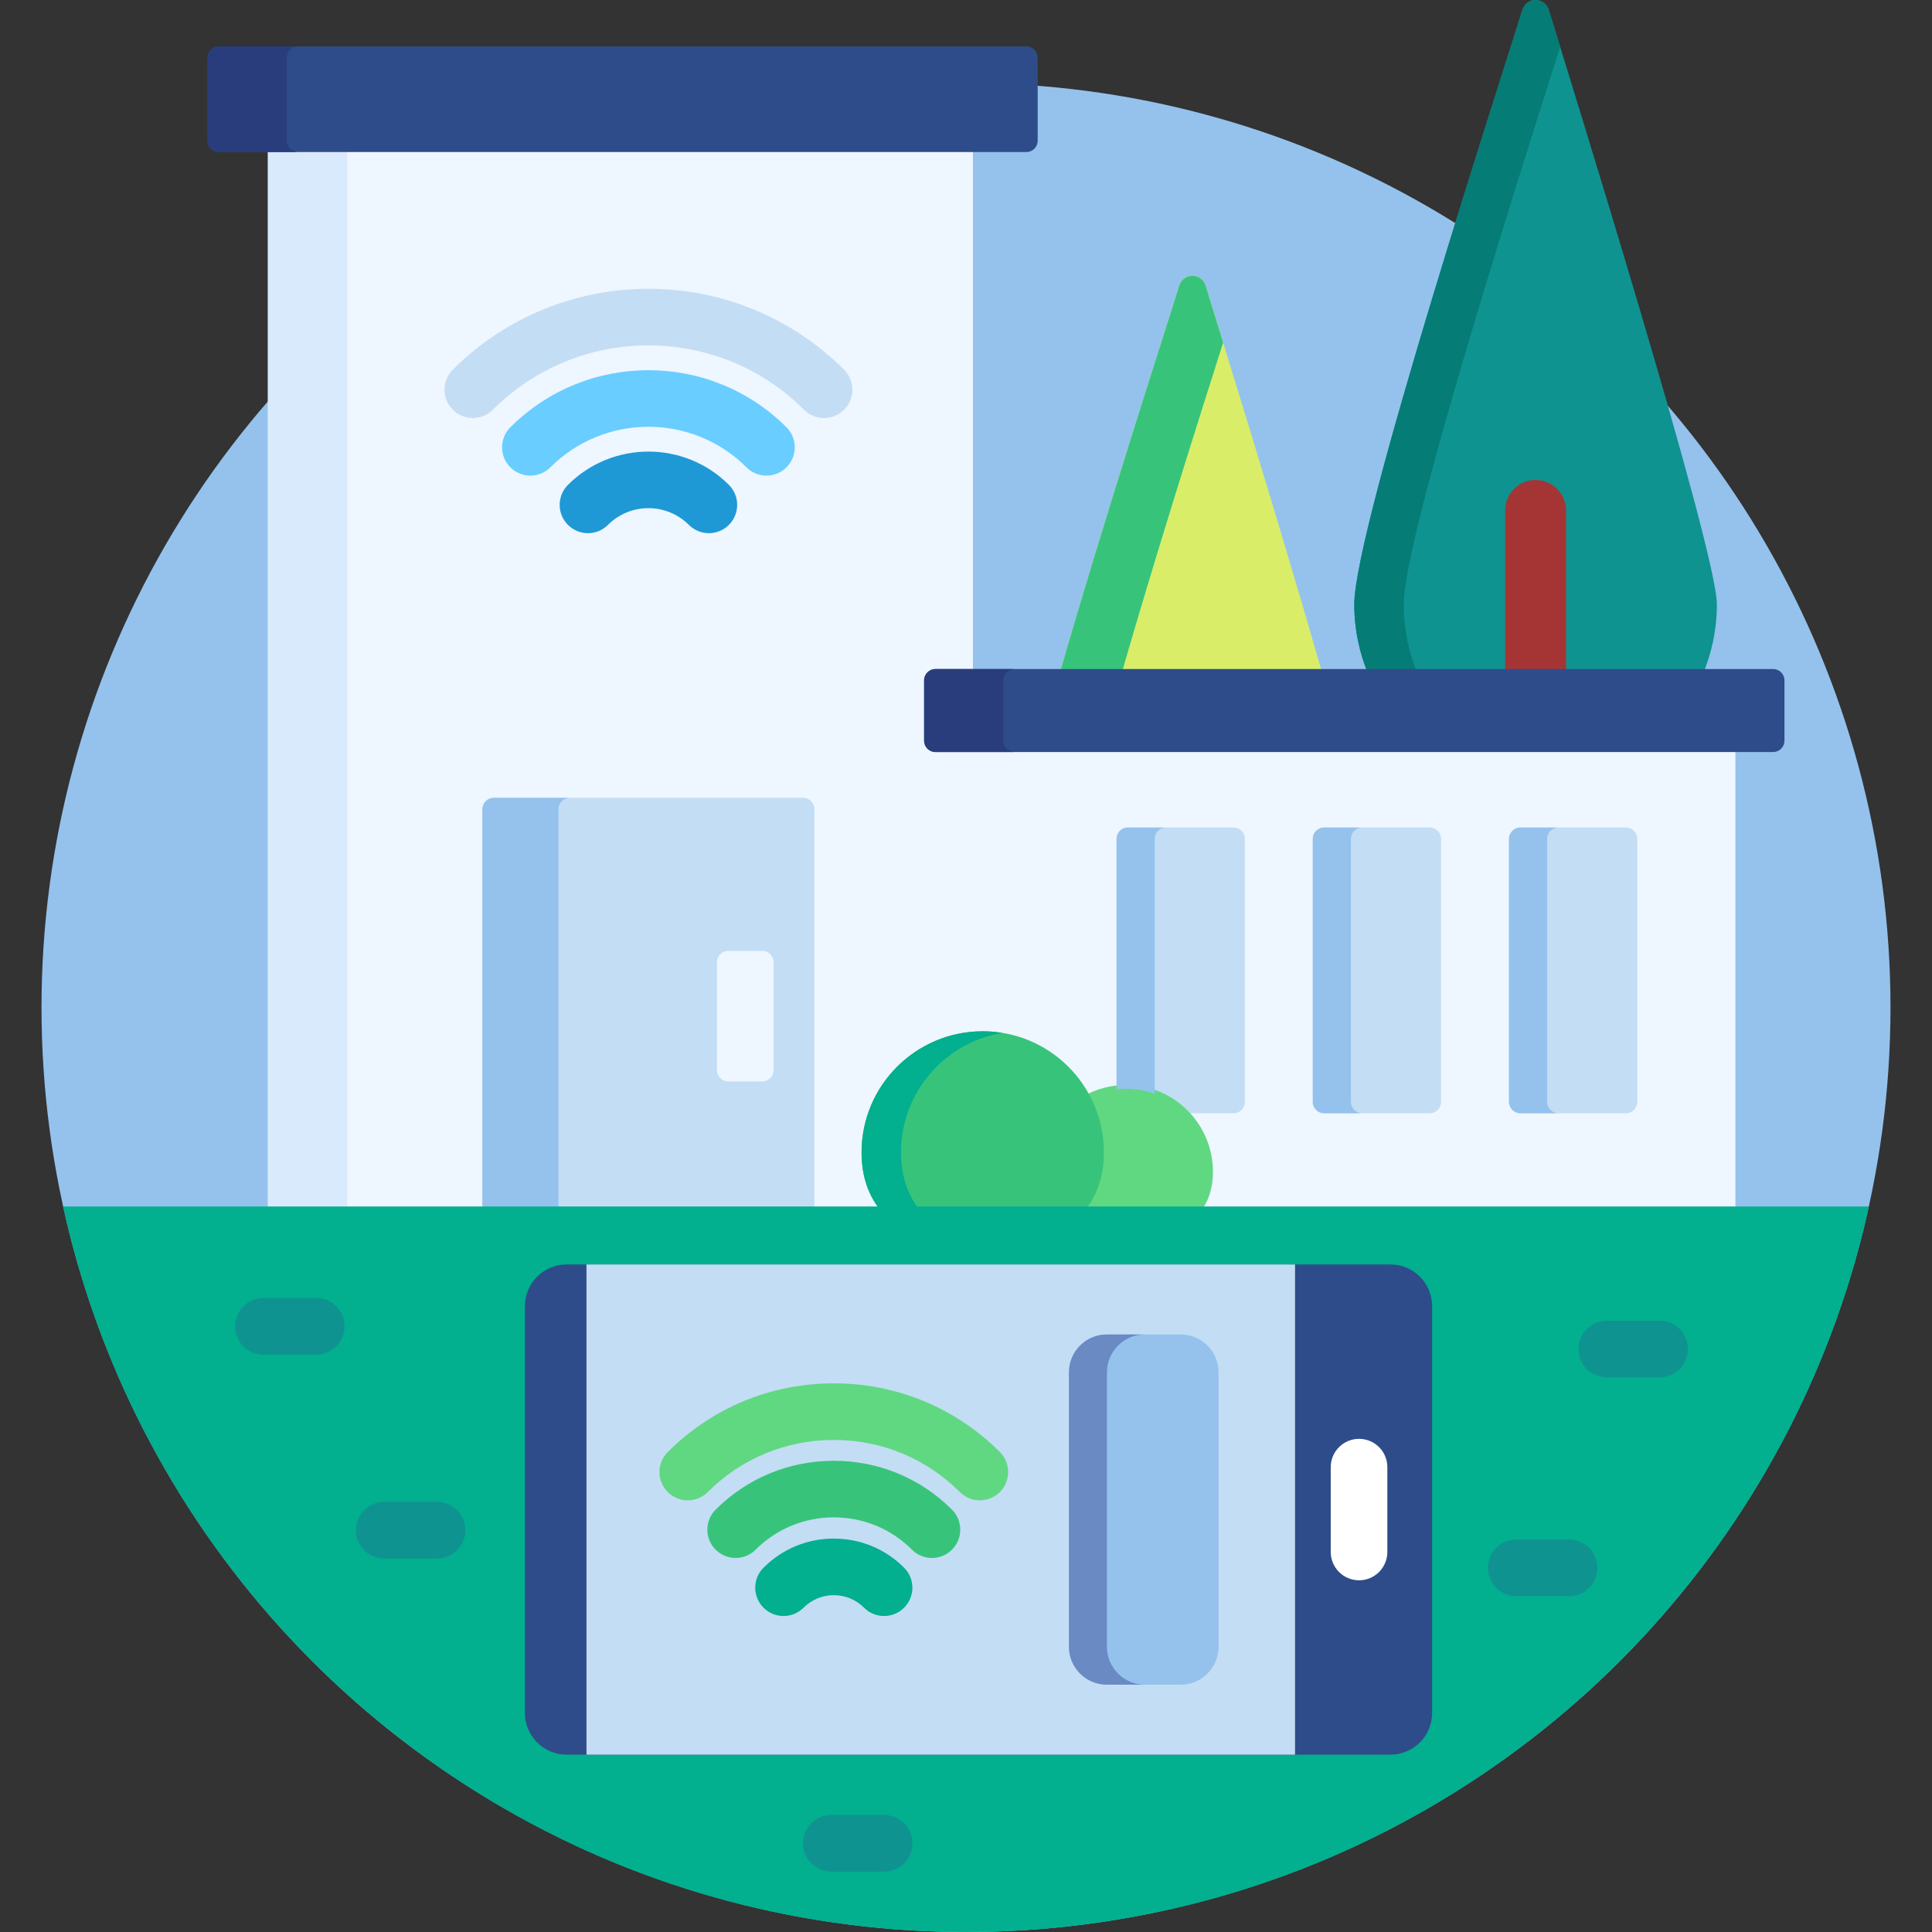 <?xml version="1.0" encoding="iso-8859-1"?>
<!-- Generator: Adobe Illustrator 19.0.0, SVG Export Plug-In . SVG Version: 6.00 Build 0)  -->
<svg version="1.1" id="Capa_1" xmlns="http://www.w3.org/2000/svg" xmlns:xlink="http://www.w3.org/1999/xlink" x="0px" y="0px"
	 viewBox="0 0 512 512" style="enable-background:new 0 0 512 512;" xml:space="preserve">
<rect x="0" y="0" width="512" height="512" fill="#333333" stroke="none"/>
<circle style="fill:#94C2ED;" cx="256" cy="267" r="245"/>
<path style="fill:#0F9390;" d="M451.136,179c2.479-5.79,3.855-12.16,3.855-18.848c0-14.559-40.004-142.662-44.564-157.577
	C409.959,1.046,408.546,0,406.946,0c-1.602,0-3.013,1.046-3.481,2.575C398.905,17.49,358.9,139.77,358.9,160.152
	c0,6.688,1.377,13.058,3.855,18.848H451.136z"/>
<path style="fill:#057C76;" d="M413.461,12.414c-1.432-4.636-2.488-8.055-3.034-9.839C409.959,1.046,408.546,0,406.946,0
	c-1.602,0-3.013,1.046-3.481,2.575C398.905,17.49,358.9,139.77,358.9,160.152c0,6.688,1.377,13.058,3.855,18.848h13.1
	c-2.478-5.79-3.855-12.16-3.855-18.848C372,142.248,402.863,45.735,413.461,12.414z"/>
<path style="fill:#A53535;" d="M415.022,179v-43.724c0-4.461-3.616-8.076-8.075-8.076c-4.461,0-8.076,3.615-8.076,8.076V179H415.022
	z"/>
<path style="fill:#D9ED69;" d="M350.594,179c-12.069-42.075-28.306-94.144-31.113-103.325C319.013,74.146,317.6,73.1,316,73.1
	c-1.602,0-3.013,1.046-3.481,2.575c-2.864,9.369-19.712,61.096-31.847,103.325H350.594z"/>
<path style="fill:#37C47A;" d="M319.48,75.675c-0.467-1.529-1.88-2.575-3.48-2.575c-1.602,0-3.013,1.046-3.481,2.575
	c-2.864,9.369-19.712,61.096-31.847,103.325h16.406c8.962-31.186,20.492-67.548,27.065-88.209
	C321.877,83.441,320.217,78.082,319.48,75.675z"/>
<path style="fill:#EEF6FF;" d="M247.9,198.298c-1.103,0-2-0.897-2-2v-16c0-1.103,0.897-2,2-2h9.939V39H71v282h388.9V198.298H247.9z"
	/>
<rect x="71" y="39" style="fill:#D9EAFC;" width="21" height="282"/>
<path style="fill:#2E4C89;" d="M472.9,196.298c0,1.65-1.35,3-3,3h-222c-1.65,0-3-1.35-3-3v-16c0-1.65,1.35-3,3-3h222
	c1.65,0,3,1.35,3,3V196.298z"/>
<path style="fill:#C3DDF4;" d="M215.84,321V214.438c0-1.65-1.35-3-3-3h-82c-1.65,0-3,1.35-3,3V321H215.84z"/>
<path style="fill:#94C2ED;" d="M151,211.438h-20.16c-1.65,0-3,1.35-3,3V321H148V214.438C148,212.787,149.35,211.438,151,211.438z"/>
<g>
	<path style="fill:#C3DDF4;" d="M326.9,219.298h-28c-1.65,0-3,1.35-3,3v66.383c0.838-0.098,1.684-0.147,2.53-0.147
		c6.085,0,11.6,2.481,15.588,6.485H326.9c1.65,0,3-1.35,3-3v-69.721C329.9,220.648,328.551,219.298,326.9,219.298z"/>
	<path style="fill:#C3DDF4;" d="M381.9,292.019c0,1.65-1.35,3-3,3h-28c-1.65,0-3-1.35-3-3v-69.721c0-1.65,1.35-3,3-3h28
		c1.65,0,3,1.35,3,3V292.019z"/>
	<path style="fill:#C3DDF4;" d="M433.9,292.019c0,1.65-1.35,3-3,3h-28c-1.65,0-3-1.35-3-3v-69.721c0-1.65,1.35-3,3-3h28
		c1.65,0,3,1.35,3,3V292.019z"/>
</g>
<g>
	<path style="fill:#94C2ED;" d="M358,292.019v-69.721c0-1.65,1.35-3,3-3h-10.1c-1.65,0-3,1.35-3,3v69.721c0,1.65,1.35,3,3,3H361
		C359.35,295.019,358,293.669,358,292.019z"/>
	<path style="fill:#94C2ED;" d="M410,292.019v-69.721c0-1.65,1.35-3,3-3h-10.1c-1.65,0-3,1.35-3,3v69.721c0,1.65,1.35,3,3,3H413
		C411.35,295.019,410,293.669,410,292.019z"/>
</g>
<path style="fill:#60D882;" d="M298.431,287.533c-3.974,0-7.713,1.008-10.975,2.781c2.401,4.5,3.767,9.637,3.767,15.095
	c0,6.472-1.921,11.636-5.215,15.591h32.263c2.014-2.732,3.173-6.198,3.173-10.453C321.444,297.837,311.143,287.533,298.431,287.533z
	"/>
<path style="fill:#37C47A;" d="M287.331,321c3.294-3.955,5.215-9.119,5.215-15.591c0-17.734-14.377-32.111-32.111-32.111
	c-17.735,0-32.112,14.377-32.112,32.111c0,6.472,1.921,11.636,5.215,15.591H287.331z"/>
<path style="fill:#02AF8E;" d="M265.661,273.728c-1.701-0.278-3.446-0.43-5.227-0.43c-17.735,0-32.112,14.377-32.112,32.111
	c0,6.472,1.921,11.636,5.215,15.591h10.454c-3.294-3.955-5.215-9.119-5.215-15.591C238.776,289.455,250.414,276.226,265.661,273.728
	z"/>
<path style="fill:#2E4C89;" d="M275,37.298c0,1.65-1.35,3-3,3H58c-1.65,0-3-1.35-3-3v-22c0-1.65,1.35-3,3-3h214c1.65,0,3,1.35,3,3
	V37.298z"/>
<g>
	<path style="fill:#293D7C;" d="M265.9,196.298v-16c0-1.65,1.35-3,3-3h-21c-1.65,0-3,1.35-3,3v16c0,1.65,1.35,3,3,3h21
		C267.25,199.298,265.9,197.948,265.9,196.298z"/>
	<path style="fill:#293D7C;" d="M76,37.298v-22c0-1.65,1.35-3,3-3H58c-1.65,0-3,1.35-3,3v22c0,1.65,1.35,3,3,3h21
		C77.35,40.298,76,38.948,76,37.298z"/>
</g>
<path style="fill:#C3DDF4;" d="M218.379,110.78c-1.92,0-3.84-0.732-5.303-2.196c-22.738-22.738-59.734-22.738-82.473,0
	c-2.928,2.928-7.678,2.928-10.605,0c-2.93-2.93-2.93-7.678,0-10.607c28.584-28.587,75.098-28.585,103.684,0
	c2.93,2.93,2.93,7.678,0,10.607C222.217,110.048,220.299,110.78,218.379,110.78z"/>
<path style="fill:#69CDFF;" d="M140.559,126.039c-1.918,0-3.838-0.732-5.303-2.196c-2.93-2.93-2.93-7.678,0-10.607
	c20.172-20.173,52.994-20.172,73.168,0c2.93,2.93,2.93,7.678,0,10.606c-2.93,2.93-7.678,2.929-10.607,0.001
	c-14.324-14.324-37.629-14.324-51.953,0C144.398,125.307,142.478,126.039,140.559,126.039z"/>
<path style="fill:#1E99D6;" d="M187.861,141.298c-1.92,0-3.838-0.732-5.303-2.196c-5.91-5.909-15.527-5.91-21.438,0
	c-2.928,2.928-7.678,2.928-10.605,0c-2.93-2.93-2.93-7.678,0-10.607c11.758-11.758,30.891-11.758,42.648,0
	c2.93,2.93,2.93,7.678,0,10.607C191.701,140.565,189.781,141.298,187.861,141.298z"/>
<path style="fill:#EEF6FF;" d="M205,283.605c0,1.65-1.35,3-3,3h-9c-1.65,0-3-1.35-3-3V254.99c0-1.65,1.35-3,3-3h9c1.65,0,3,1.35,3,3
	V283.605z"/>
<path style="fill:#02AF8E;" d="M256,512c117.205,0,215.169-82.307,239.292-192.269H16.708C40.831,429.693,138.796,512,256,512z"/>
<g>
	<path style="fill:#0F9390;" d="M83.817,344h-14c-4.143,0-7.5,3.357-7.5,7.5s3.357,7.5,7.5,7.5h14c4.143,0,7.5-3.357,7.5-7.5
		S87.96,344,83.817,344z"/>
	<path style="fill:#0F9390;" d="M234.317,481h-14c-4.143,0-7.5,3.357-7.5,7.5s3.357,7.5,7.5,7.5h14c4.143,0,7.5-3.357,7.5-7.5
		S238.46,481,234.317,481z"/>
	<path style="fill:#0F9390;" d="M115.817,398h-14c-4.143,0-7.5,3.357-7.5,7.5s3.357,7.5,7.5,7.5h14c4.143,0,7.5-3.357,7.5-7.5
		S119.96,398,115.817,398z"/>
	<path style="fill:#0F9390;" d="M439.817,350h-14c-4.143,0-7.5,3.357-7.5,7.5s3.357,7.5,7.5,7.5h14c4.143,0,7.5-3.357,7.5-7.5
		S443.96,350,439.817,350z"/>
	<path style="fill:#0F9390;" d="M415.817,408h-14c-4.143,0-7.5,3.357-7.5,7.5s3.357,7.5,7.5,7.5h14c4.143,0,7.5-3.357,7.5-7.5
		S419.96,408,415.817,408z"/>
</g>
<path style="fill:#2E4C89;" d="M368.513,335.1c6.058,0,11.01,4.955,11.01,11.006V453.99c0,6.057-4.952,11.01-11.01,11.01H150.12
	c-6.055,0-11.008-4.953-11.008-11.01V346.105c0-6.051,4.953-11.006,11.008-11.006h218.393V335.1z"/>
<rect x="155.42" y="335.1" style="fill:#C3DDF4;" width="187.78" height="129.9"/>
<path style="fill:#FFFFFF;" d="M360.159,418.793c-4.143,0-7.5-3.358-7.5-7.5v-22.486c0-4.143,3.357-7.5,7.5-7.5s7.5,3.357,7.5,7.5
	v22.486C367.659,415.435,364.302,418.793,360.159,418.793z"/>
<path style="fill:#94C2ED;" d="M312.93,446.447c5.5,0,10-4.5,10-10v-72.795c0-5.5-4.5-10-10-10h-19.647c-5.5,0-10,4.5-10,10v72.795
	c0,5.5,4.5,10,10,10L312.93,446.447L312.93,446.447z"/>
<path style="fill:#6A8AC4;" d="M293.353,436.447v-72.795c0-5.5,4.5-10,10-10h-10.07c-5.5,0-10,4.5-10,10v72.795c0,5.5,4.5,10,10,10
	h10.07C297.853,446.447,293.353,441.947,293.353,436.447z"/>
<path style="fill:#60D882;" d="M259.668,397.604c-1.92,0-3.839-0.732-5.304-2.197c-8.903-8.904-20.763-13.808-33.395-13.808
	c-12.633,0-24.494,4.904-33.4,13.809c-2.929,2.928-7.678,2.929-10.607-0.001c-2.929-2.929-2.928-7.678,0.001-10.606
	c11.739-11.737,27.367-18.201,44.006-18.201s32.267,6.464,44.003,18.202c2.929,2.929,2.929,7.678-0.001,10.606
	C263.507,396.872,261.587,397.604,259.668,397.604z"/>
<path style="fill:#37C47A;" d="M246.979,412.876c-1.919,0-3.839-0.732-5.304-2.197c-5.52-5.521-12.874-8.561-20.708-8.561
	c-7.833,0-15.188,3.04-20.709,8.561c-2.929,2.928-7.678,2.928-10.606,0c-2.929-2.93-2.929-7.678,0-10.607
	c8.354-8.353,19.475-12.954,31.315-12.954c11.841,0,22.962,4.601,31.315,12.955c2.929,2.929,2.928,7.678-0.001,10.606
	C250.817,412.144,248.898,412.876,246.979,412.876z"/>
<path style="fill:#02AF8E;" d="M234.291,428.259c-1.92,0-3.84-0.732-5.305-2.198c-2.142-2.142-4.989-3.322-8.018-3.322
	s-5.877,1.18-8.019,3.322c-2.929,2.931-7.678,2.932-10.606,0.003c-2.93-2.928-2.931-7.677-0.003-10.607
	c4.975-4.978,11.591-7.719,18.628-7.719s13.653,2.741,18.628,7.719c2.928,2.93,2.927,7.679-0.003,10.607
	C238.129,427.527,236.21,428.259,234.291,428.259z"/>
<path style="fill:#94C2ED;" d="M306,222.298c0-1.65,1.35-3,3-3h-10.1c-1.65,0-3,1.35-3,3v66.383c0.838-0.098,1.684-0.147,2.53-0.147
	c2.658,0,5.208,0.474,7.569,1.342v-67.578H306z"/>
<g>
</g>
<g>
</g>
<g>
</g>
<g>
</g>
<g>
</g>
<g>
</g>
<g>
</g>
<g>
</g>
<g>
</g>
<g>
</g>
<g>
</g>
<g>
</g>
<g>
</g>
<g>
</g>
<g>
</g>
</svg>

